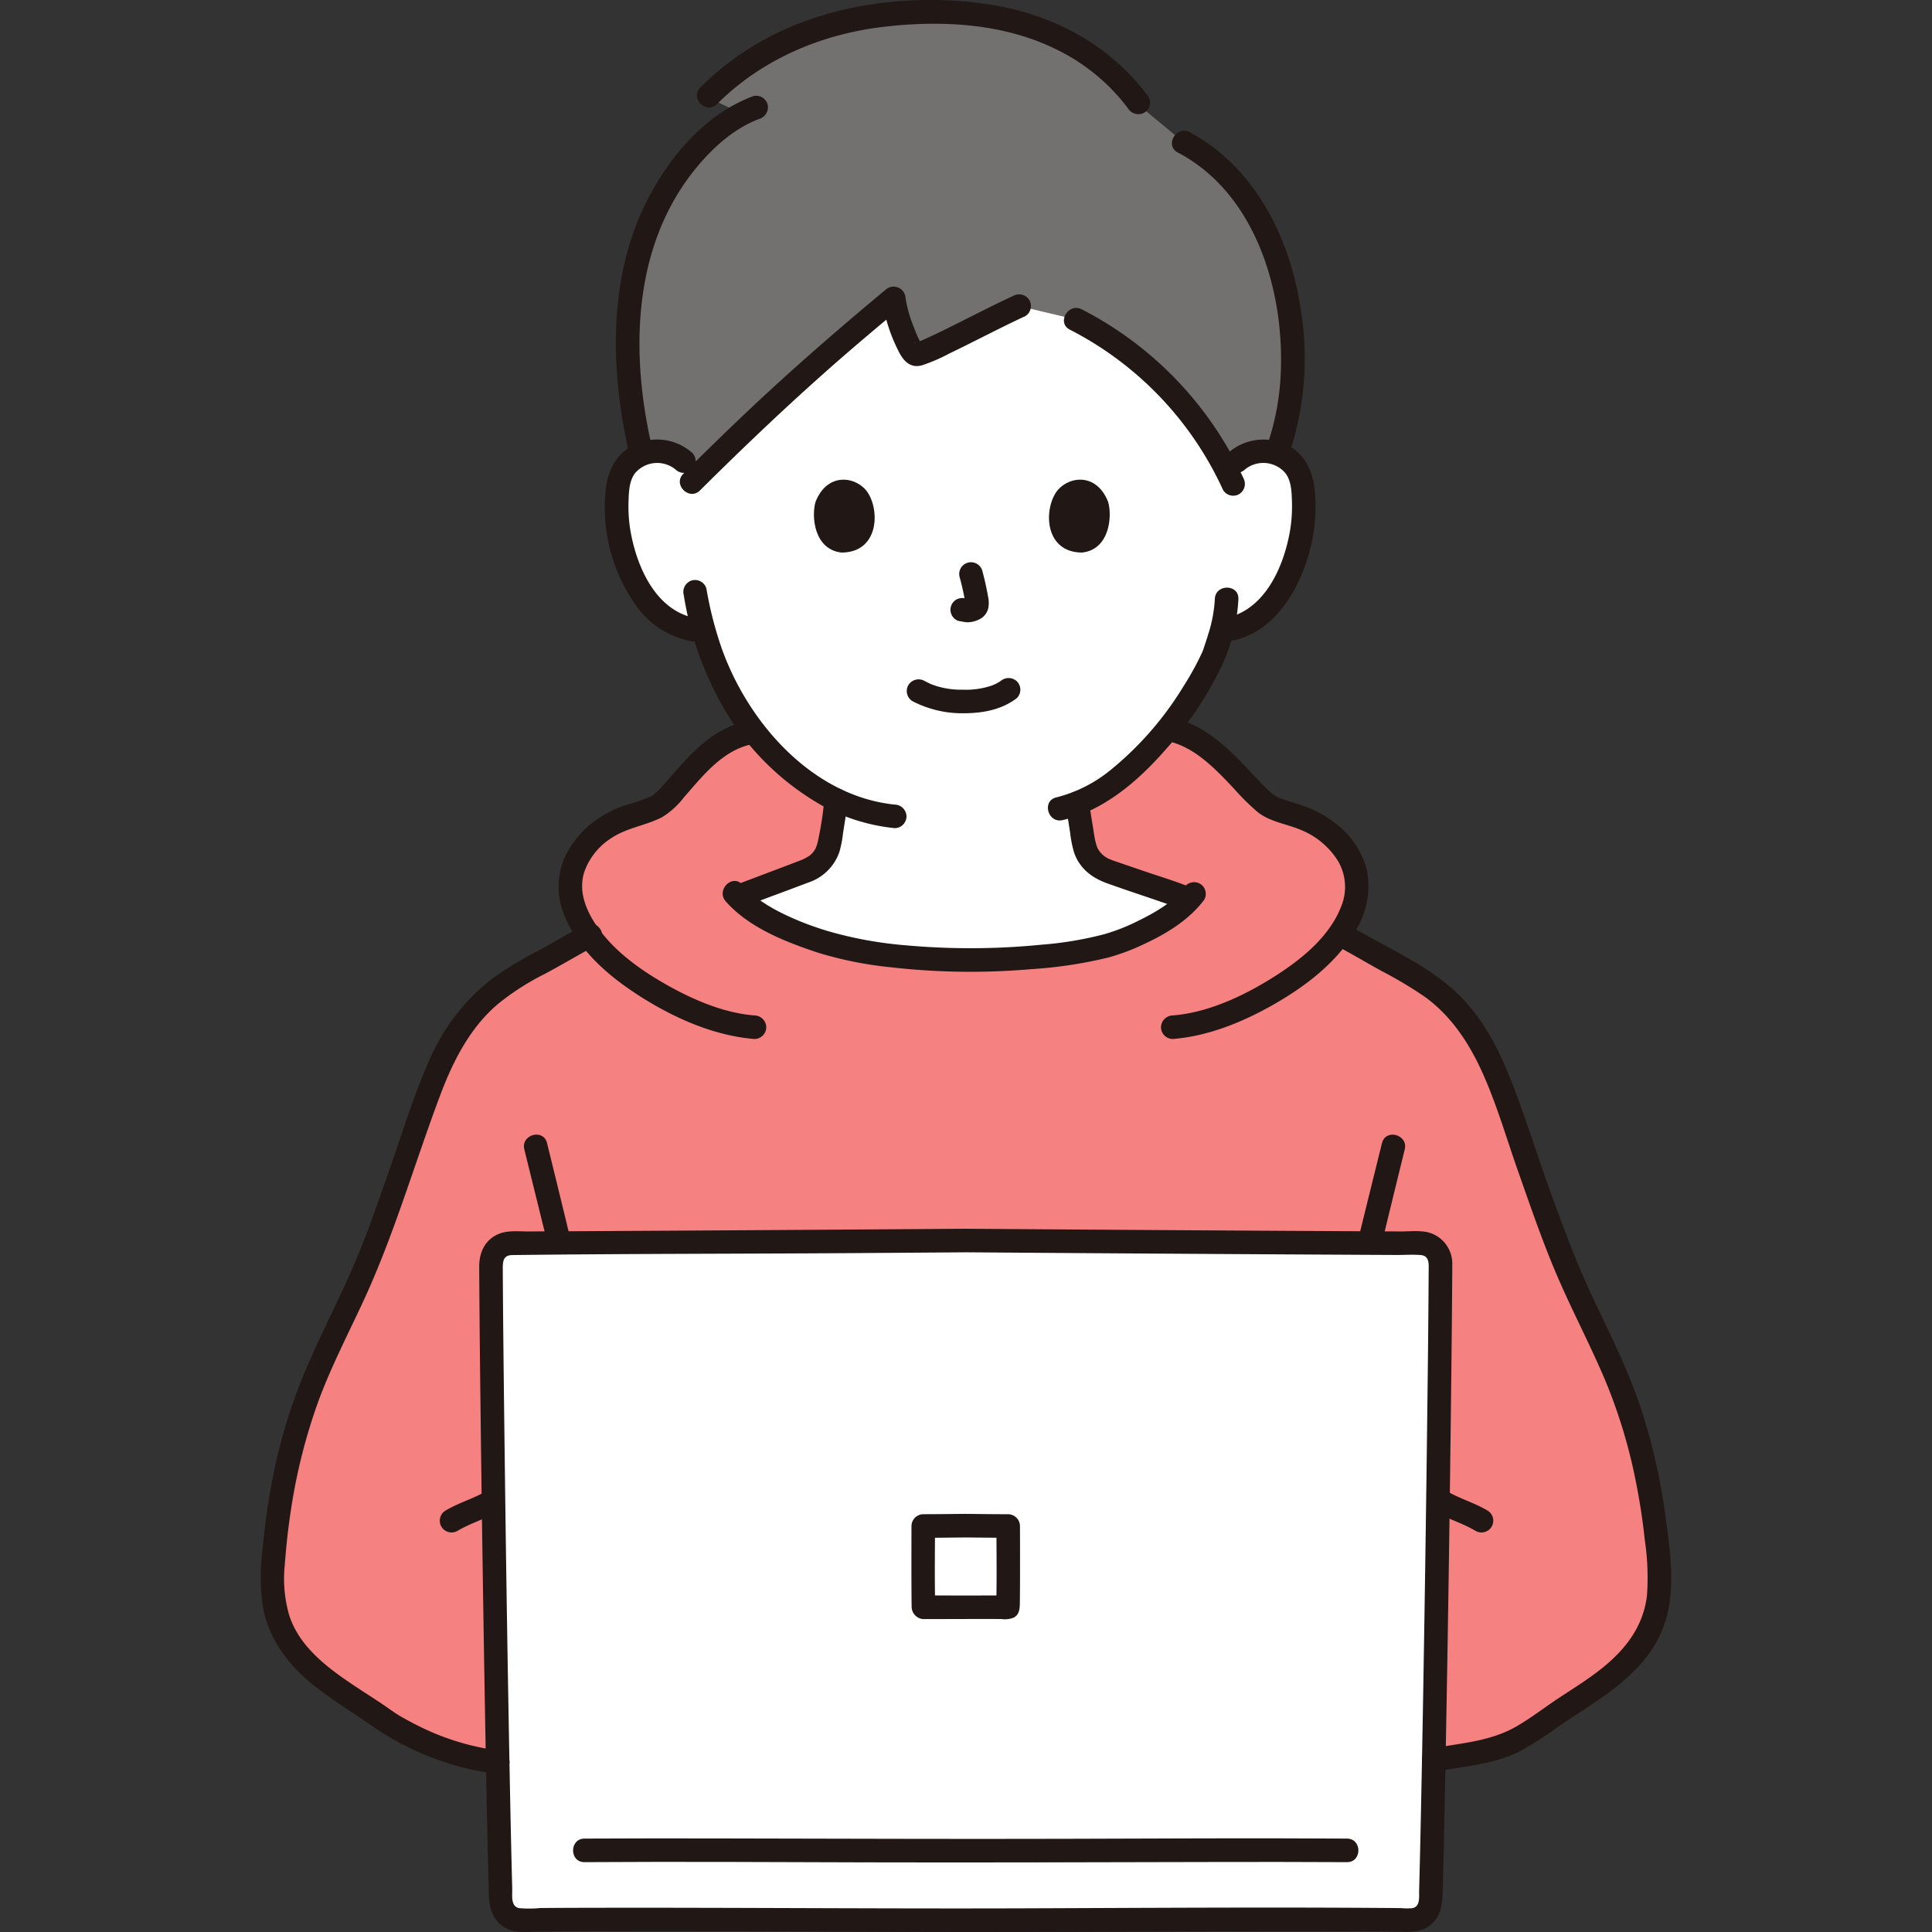 <svg viewBox="-53.13 0 393.653 393.653" xmlns="http://www.w3.org/2000/svg" fill="#000000"><rect x="-53.13" y="0" width="393.653" height="393.653" fill="#333333" stroke="none"/><g id="SVGRepo_bgCarrier" stroke-width="0"></g><g id="SVGRepo_tracerCarrier" stroke-linecap="round" stroke-linejoin="round"></g><g id="SVGRepo_iconCarrier"><defs><style>.a{fill:#f68181;}.b{fill:#ffffff;}.c{fill:#211715;}.d{fill:#727170;}</style></defs><path class="a" d="M239.01,358.6c8.871-1.667,13.211-.932,21.868-7.278,7.336-5.378,17.331-10.038,21.7-18.416a24.824,24.824,0,0,0,2.36-13.177,129.923,129.923,0,0,0-6.221-32.687c-3.763-11.155-10.6-22.652-14.66-33.7-2.969-8.083-5.917-16.176-8.661-24.339-2.987-8.885-6.3-18.07-13-24.625-3.694-3.614-8.212-6.215-12.815-8.608-3.692-2.178-7.091-4.032-9.831-5.491,2.1-2.945,3.675-6.336,3.619-9.919-.1-6.392-5.491-11.712-11.513-13.854-1.962-.7-4.018-1.143-5.9-2.025-4-1.872-11.448-14.24-20.929-15.87l-85.3.666c-9.482,1.63-15.244,13.332-19.245,15.2-1.886.882-3.942,1.327-5.9,2.025-6.023,2.142-11.413,7.462-11.513,13.854-.059,3.732,1.654,7.254,3.88,10.282-2.613,1.4-5.758,3.127-9.15,5.128-4.6,2.393-9.121,4.994-12.815,8.608-6.7,6.555-10.011,15.74-13,24.625-2.744,8.163-5.692,16.256-8.661,24.339-4.058,11.05-10.9,22.547-14.66,33.7a129.967,129.967,0,0,0-6.221,32.687,24.824,24.824,0,0,0,2.36,13.177c4.365,8.378,14.36,13.038,21.7,18.416a54.156,54.156,0,0,0,21.8,7.717"></path><path class="b" d="M198.818,93.973a8.391,8.391,0,0,1,6.713-1.964,7.924,7.924,0,0,1,5.7,3.787A11.2,11.2,0,0,1,212.4,100.3a33.567,33.567,0,0,1-3.422,17.791,21.343,21.343,0,0,1-5.517,7.24,14.131,14.131,0,0,1-6.577,2.965l-1.121.172c-.546,2.025-1.152,3.725-1.449,4.627-2,5.423-13.576,24.768-27.887,30.535.19,1.686.38,2.925.689,4.694.68,3.88.47,7.35,5.87,9.3.35.13,15.19,5.19,16,5.55l.206.091c-3.412,3.735-10.15,7.384-16.166,9.243,0,0-9.415,3.061-29.234,3.061s-30.356-4.025-30.356-4.025c-6.013-1.859-12.732-5.3-16.247-8.783.379-.156.605-.253.605-.253.661-.282,12.447-4.753,12.8-4.882,5.4-1.949,5.183-5.418,5.863-9.3q.472-2.7.772-5.408a49.258,49.258,0,0,1-16.053-13.06A57.114,57.114,0,0,1,90.3,128.627l-2.142-.329a14.136,14.136,0,0,1-6.577-2.965,21.327,21.327,0,0,1-5.516-7.24A33.558,33.558,0,0,1,72.642,100.3,11.2,11.2,0,0,1,73.815,95.8a7.924,7.924,0,0,1,5.7-3.787,8.391,8.391,0,0,1,6.713,1.964S75.585,39.806,143.733,39.806,198.818,93.973,198.818,93.973Z"></path><path class="c" d="M114.824,163.007a68.634,68.634,0,0,1-1.332,8.52c-.057.231-.119.461-.191.688-.05.159-.262.7-.075.277a6.784,6.784,0,0,1-.371.719c-.088.147-.516.672-.233.36a8.43,8.43,0,0,1-.624.63c-.039.035-.344.269-.074.069-.1.075-.207.146-.314.212a9.559,9.559,0,0,1-1.657.834c-2.93,1.119-5.866,2.221-8.8,3.339-1.334.509-2.685.988-4,1.541a2.48,2.48,0,0,0-1.676,2.952,2.415,2.415,0,0,0,2.952,1.677c3.158-1.327,6.41-2.461,9.612-3.676,1.165-.442,2.336-.87,3.5-1.321a10.007,10.007,0,0,0,6.358-6.24,23.179,23.179,0,0,0,.732-3.733c.35-2.282.734-4.552.993-6.848a2.415,2.415,0,0,0-2.4-2.4,2.456,2.456,0,0,0-2.4,2.4Z"></path><path class="c" d="M164.026,163.626c.236,2.048.585,4.072.9,6.108a23.06,23.06,0,0,0,.786,3.952c1.1,3.223,3.565,5.144,6.7,6.277,3.644,1.317,7.336,2.514,11,3.781q1.61.556,3.216,1.12c.362.128.724.255,1.085.386.269.1,1.133.457.063,0a2.482,2.482,0,0,0,3.284-.861,2.418,2.418,0,0,0-.861-3.284c-3.4-1.456-7-2.5-10.492-3.7l-5.288-1.814c-.409-.141-.83-.27-1.227-.443a4.9,4.9,0,0,1-2.579-2.132c-.075-.136-.146-.276-.21-.417.139.306-.017-.05-.059-.184-.093-.3-.186-.6-.26-.905-.164-.672-.272-1.357-.375-2.041-.295-1.947-.657-3.882-.882-5.838a2.473,2.473,0,0,0-2.4-2.4,2.415,2.415,0,0,0-2.4,2.4Z"></path><path class="c" d="M228.457,232.9c-3.753,15.29-7.728,30.576-10.689,46.045-.517,2.7-1,5.413-1.3,8.146-.289,2.583-.221,5.2-.251,7.8-.068,5.971-.059,11.942-.029,17.914.041,8.075.1,16.151.1,24.226,0,3.089,4.8,3.094,4.8,0,0-13.158-.2-26.317-.094-39.474.023-2.915-.018-5.848.129-8.759.023-.453.064-.906.11-1.357.055-.535.113-1,.149-1.251.187-1.343.415-2.681.656-4.016,1.315-7.3,3-14.533,4.7-21.751,2.057-8.763,4.211-17.5,6.356-26.247.737-3-3.891-4.279-4.628-1.276Z"></path><path class="c" d="M239.152,307.916c2.664,1.581,5.7,2.413,8.367,4a2.4,2.4,0,0,0,2.423-4.145c-2.666-1.586-5.7-2.419-8.368-4a2.4,2.4,0,0,0-2.422,4.145Z"></path><path class="c" d="M46.038,303.771c-2.664,1.581-5.7,2.414-8.368,4a2.4,2.4,0,1,0,2.423,4.145c2.666-1.587,5.7-2.419,8.367-4a2.4,2.4,0,0,0-2.422-4.145Z"></path><path class="c" d="M53.7,234.18c3.723,15.169,7.654,30.334,10.618,45.675.285,1.477.558,2.957.8,4.442.2,1.224.318,2,.428,3.033.277,2.623.2,5.29.228,7.924.065,5.911.055,11.822.025,17.733-.041,8.016-.1,16.032-.1,24.048,0,3.089,4.8,3.094,4.8,0,0-13.275.2-26.551.091-39.827-.024-2.858.036-5.743-.137-8.6a64.453,64.453,0,0,0-1.014-7.369c-1.306-7.34-3-14.613-4.7-21.869-2.072-8.838-4.245-17.653-6.408-26.469-.736-3-5.366-1.728-4.629,1.276Z"></path><path class="b" d="M143.641,252.762c-39.487.286-78.782.516-92.735.563a4.01,4.01,0,0,0-4,4.029c.081,22.669,1.174,101.122,2.007,129.958a4.017,4.017,0,0,0,4.086,3.9c12.609-.194,51.663-.074,90.641.059,38.977-.133,78.031-.253,90.641-.059a4.015,4.015,0,0,0,4.085-3.9c.833-28.836,1.927-107.289,2.008-129.958a4.012,4.012,0,0,0-4-4.029C222.423,253.278,183.127,253.048,143.641,252.762Z"></path><path class="b" d="M143.641,310.857c-4.045.039-7.914.069-8.653.069-.007,1.89-.041,13.406.041,16.579h0c.342-.043,4.481-.026,8.611-.008,4.129-.018,8.268-.035,8.61.008h0c.082-3.173.048-14.689.041-16.579C151.554,310.926,147.685,310.9,143.641,310.857Z"></path><path class="c" d="M143.641,250.362q-41.394.3-82.788.52l-6.34.029c-1.908.008-4.083-.248-5.883.453-2.887,1.125-4.133,3.774-4.12,6.731q.009,2.028.023,4.056.081,11.677.232,23.355.367,31.124.91,62.246.243,13.923.544,27.844.12,5.295.263,10.59c.086,3.088,1.13,5.851,4.246,7.023,1.737.654,3.8.38,5.623.363,25.287-.227,50.581-.024,75.868.06,28.8.095,57.608-.168,86.412-.116,4.239.008,8.477.02,12.716.06,2.047.02,4.2.274,6.075-.747,2.7-1.474,3.307-4.1,3.385-6.932.22-7.935.382-15.872.536-23.809q.606-31.2,1-62.4.182-13.722.323-27.446.051-5.229.089-10.459c.009-1.329.027-2.659.022-3.989a6.6,6.6,0,0,0-4.746-6.651c-1.771-.486-3.883-.226-5.71-.234q-3.23-.013-6.458-.03-8.048-.039-16.1-.086-21.425-.123-42.849-.268-11.637-.078-23.273-.163c-3.09-.022-3.093,4.778,0,4.8q40.82.3,81.64.514l6.1.029c1.643.007,3.355-.121,4.992.02,1.818.156,1.6,1.921,1.592,3.308q-.011,2.031-.025,4.063-.086,11.637-.236,23.272-.361,30.375-.888,60.748-.239,13.68-.531,27.357-.119,5.37-.261,10.739c-.034,1.268.276,3.289-1.4,3.59a12.842,12.842,0,0,1-2.286-.016q-1.248-.014-2.5-.023c-24.925-.193-49.856-.013-74.781.069-28.263.093-56.526-.157-84.788-.118-4.427.006-8.854.016-13.28.053a22.757,22.757,0,0,1-4.366.019c-1.742-.349-1.349-2.644-1.384-3.973-.214-7.963-.376-15.928-.53-23.893Q50.13,330.464,49.747,300q-.177-13.392-.317-26.786-.054-5.251-.093-10.5-.015-2-.024-4c-.008-1.583,0-2.966,1.952-2.99,23.193-.284,46.4-.246,69.589-.4q11.394-.076,22.787-.159C146.728,255.14,146.735,250.34,143.641,250.362Z"></path><path class="c" d="M65.953,379.421c19.134-.119,38.27-.017,57.4.042,23.359.072,46.716-.038,70.075-.072,9.3-.014,18.6-.028,27.9.03,3.09.019,3.093-4.781,0-4.8-19.134-.119-38.27-.017-57.4.042-23.358.072-46.716-.038-70.074-.072-9.3-.014-18.6-.028-27.9.03-3.087.019-3.094,4.819,0,4.8Z"></path><path class="c" d="M143.641,308.457c-2.884.028-5.768.066-8.653.069a2.437,2.437,0,0,0-2.4,2.4q-.016,4.538-.012,9.076c0,1.777.006,3.554.022,5.331,0,.639,0,1.28.025,1.918a2.533,2.533,0,0,0,2.708,2.642c5.184,0,10.369-.036,15.553-.012a4.986,4.986,0,0,0,2.579-.3c1.174-.686,1.192-1.929,1.209-3.119.023-1.664.027-3.328.031-4.992q.012-5.271-.01-10.541a2.436,2.436,0,0,0-2.4-2.4c-2.884,0-5.768-.041-8.652-.069a2.4,2.4,0,0,0,0,4.8c2.884.028,5.768.066,8.652.069l-2.4-2.4c.022,5.524.1,11.057-.041,16.579l.328-1.211h0l2.072-1.189c-.95-.087-1.932-.027-2.885-.027-1.908,0-3.817.019-5.725.019-1.864,0-3.727-.017-5.591-.019-1,0-2.025-.065-3.02.027L137.1,326.3h0l.327,1.211c-.137-5.522-.062-11.055-.041-16.579l-2.4,2.4c2.885,0,5.769-.041,8.653-.069a2.4,2.4,0,1,0,0-4.8Z"></path><path class="c" d="M48.285,356.642c-.67-.082-1.779-.251-2.792-.442q-1.964-.371-3.894-.9a50.98,50.98,0,0,1-8.222-3.032c-1.646-.773-3.257-1.619-4.834-2.524-1.4-.806-2.693-1.812-4.041-2.709-2.462-1.638-4.971-3.2-7.4-4.895-4.765-3.317-9.518-7.365-11.324-13.089a26.964,26.964,0,0,1-.88-10.264c.278-3.7.676-7.4,1.244-11.068A115.113,115.113,0,0,1,11.7,285.614c2.564-6.968,5.985-13.584,9.114-20.307C27.173,251.639,31.3,237.142,36.6,223.064c2.589-6.875,5.992-13.585,11.654-18.437a52.107,52.107,0,0,1,9.6-6.18c3.551-1.886,7-3.967,10.549-5.865,2.725-1.457.3-5.6-2.423-4.145-3.231,1.728-6.375,3.611-9.592,5.362a73.531,73.531,0,0,0-9.2,5.584,41.953,41.953,0,0,0-12.868,16.7c-3.072,6.805-5.2,14-7.679,21.033-2.656,7.521-5.2,15.148-8.451,22.435-3.176,7.116-6.773,14.038-9.738,21.249a110.456,110.456,0,0,0-6.433,22.629C1.3,307.427.767,311.454.381,315.491A45.056,45.056,0,0,0,.362,326.93c1.081,6.87,5.211,12.319,10.545,16.552,2.5,1.98,5.133,3.756,7.8,5.493s5.26,3.711,8.038,5.269a57.733,57.733,0,0,0,17.89,6.662c1.211.217,2.429.386,3.649.536a2.413,2.413,0,0,0,2.4-2.4,2.46,2.46,0,0,0-2.4-2.4Z"></path><path class="c" d="M94.753,183.671c4.724,5.334,12.067,8.208,18.655,10.4a76.034,76.034,0,0,0,14.776,2.991,143.271,143.271,0,0,0,28.809.408,90.3,90.3,0,0,0,15.688-2.369,44.325,44.325,0,0,0,7.38-2.78c4.552-2.121,9.115-4.914,12.167-8.981a2.415,2.415,0,0,0-.861-3.284,2.457,2.457,0,0,0-3.283.861c-2.309,3.076-6.256,5.23-9.678,6.894a39.267,39.267,0,0,1-6.578,2.547,72.2,72.2,0,0,1-12.745,2.128,146.812,146.812,0,0,1-27.834.109,80.015,80.015,0,0,1-15.752-2.9c-1.876-.572-3.747-1.212-5.56-1.955-4.211-1.726-8.728-4.013-11.79-7.47-2.053-2.317-5.437,1.088-3.394,3.394Z"></path><path class="c" d="M99.081,146.964c-6.352,1.17-11.021,6.084-15.072,10.75-.841.969-1.672,1.948-2.557,2.877-.345.362-.7.719-1.07,1.053-.166.149-.333.295-.508.433.465-.367-.077.047-.21.116a37.12,37.12,0,0,1-5.31,1.854,22.876,22.876,0,0,0-5.244,2.506,19.219,19.219,0,0,0-7.408,8.691,15.23,15.23,0,0,0,.376,11.768c2.964,6.981,9.18,12.18,15.447,16.142C84.406,207.5,92.4,211.043,100.6,211.7a2.42,2.42,0,0,0,2.4-2.4,2.448,2.448,0,0,0-2.4-2.4c-6.3-.5-12.548-3.209-18.009-6.306-5.64-3.2-11.288-7.283-14.755-12.88-1.837-2.967-3-6.4-1.975-9.864A13.421,13.421,0,0,1,71.38,170.8c3.187-2.141,6.931-2.55,10.305-4.247a16.136,16.136,0,0,0,4.478-4.02c3.931-4.47,8-9.8,14.194-10.942a2.422,2.422,0,0,0,1.676-2.952,2.451,2.451,0,0,0-2.952-1.676Z"></path><path class="c" d="M184.382,150.926c5.71,1.053,10.012,5.638,13.836,9.677a49.578,49.578,0,0,0,4.865,4.826c2.645,2.112,6.054,2.429,9.076,3.764a15.956,15.956,0,0,1,7.293,6.168,10.441,10.441,0,0,1,.623,9.5c-2.44,6.141-8.181,10.721-13.6,14.15-6.117,3.871-13.367,7.307-20.648,7.887a2.461,2.461,0,0,0-2.4,2.4,2.419,2.419,0,0,0,2.4,2.4c7.333-.584,14.443-3.516,20.767-7.153,6.4-3.678,12.7-8.489,16.473-14.961a16.913,16.913,0,0,0,2.308-12.331,17.3,17.3,0,0,0-6.09-9.241,22.026,22.026,0,0,0-4.87-3.037c-2-.893-4.114-1.412-6.176-2.14a8.548,8.548,0,0,1-1.677-.763c-.168-.1-.522-.377-.159-.093-.209-.164-.411-.338-.611-.515-.915-.809-1.76-1.7-2.6-2.582-4.874-5.128-10.219-11.234-17.533-12.582a2.466,2.466,0,0,0-2.953,1.676,2.421,2.421,0,0,0,1.677,2.952Z"></path><path class="c" d="M239.648,360.918c5.666-1.051,11.351-1.4,16.62-3.942a69.341,69.341,0,0,0,8.42-5.4c2.6-1.75,5.266-3.4,7.843-5.188,5.22-3.617,10.3-7.879,12.85-13.854,3.149-7.373,1.917-15.607.873-23.3a122.288,122.288,0,0,0-5.3-23.034c-2.52-7.391-6.051-14.391-9.378-21.439-3.339-7.075-6.065-14.319-8.72-21.674-2.645-7.33-4.959-14.8-7.758-22.069-2.5-6.5-5.644-12.885-10.579-17.906-5.263-5.353-12.266-8.678-18.747-12.286q-2.183-1.215-4.386-2.39c-2.723-1.456-5.151,2.686-2.423,4.145,3.169,1.695,6.258,3.522,9.4,5.262a83.371,83.371,0,0,1,8.873,5.3c5.416,3.943,9.041,9.512,11.747,15.552,2.917,6.51,4.9,13.442,7.274,20.159,2.595,7.336,5.107,14.744,8.223,21.878,3.006,6.884,6.507,13.542,9.435,20.461a108.125,108.125,0,0,1,6.414,21.441q1.087,5.566,1.685,11.212a51.952,51.952,0,0,1,.441,11.142c-.707,6.425-4.467,11.209-9.395,15.1-2.562,2.021-5.335,3.769-8.067,5.548-3.023,1.967-5.887,4.227-9,6.046-5.45,3.187-11.556,3.482-17.626,4.607a2.421,2.421,0,0,0-1.676,2.952,2.452,2.452,0,0,0,2.952,1.677Z"></path><path class="d" d="M187.024,81.417A70.189,70.189,0,0,0,166.071,65.1l-11.535-2.736c-7.15,3.275-20.088,10.342-21.214,9.857-.776-.333-2.185-3.585-3.192-6.689a24.811,24.811,0,0,1-1.152-4.767A530.964,530.964,0,0,0,88.25,97.785c-.478-3.994-4.83-6.36-8.739-5.776a8.069,8.069,0,0,0-1.929.541c-4.338-17.946-3.26-33.136.373-43.8,3.294-9.673,10.733-20.69,20.124-25.566-3.181-1.507-6.814-3.244-6.814-3.244,14.118-14.208,32.688-17.463,48.806-16.97,17.21.526,30.655,7.3,38.722,18.351L188.07,29c7.6,3.938,14.735,12.049,18.438,22.4,5.269,14.732,4.657,30.259.487,40.963a8.283,8.283,0,0,0-1.464-.36c-3.457-.517-7.261,1.275-8.4,4.467A70.015,70.015,0,0,0,187.024,81.417Z"></path><path class="c" d="M186.858,31.074C202.6,39.347,208.5,59.032,207.842,75.72a51.708,51.708,0,0,1-2.423,13.951c-.956,2.945,3.678,4.207,4.629,1.276a61.549,61.549,0,0,0,1.767-28.409c-1.543-9.813-5.208-19.3-11.738-26.874a37.4,37.4,0,0,0-10.8-8.735c-2.732-1.435-5.161,2.706-2.423,4.145Z"></path><path class="c" d="M100.317,19.6C90.251,23.367,82.779,32.45,78.206,41.9c-4.477,9.254-6.05,19.6-5.832,29.818a101.738,101.738,0,0,0,2.863,21.34c.715,3,5.345,1.732,4.629-1.276-4.635-19.466-4.329-41.8,9.107-57.871,3.4-4.071,7.585-7.8,12.62-9.69a2.467,2.467,0,0,0,1.676-2.953,2.419,2.419,0,0,0-2.952-1.676Z"></path><path class="c" d="M180.865,19.681C173.225,9.305,161.619,3.028,148.992,1c-12.918-2.074-27.112-.979-39.34,3.79A58.2,58.2,0,0,0,89.568,17.814c-2.188,2.185,1.2,5.58,3.394,3.394C102.023,12.16,114.008,7.029,126.64,5.5c12.034-1.458,24.988-.782,35.955,4.811A40.04,40.04,0,0,1,176.72,22.1a2.474,2.474,0,0,0,3.284.861,2.418,2.418,0,0,0,.861-3.284Z"></path><path class="c" d="M153.324,60.291c-5.521,2.538-10.864,5.442-16.359,8.036-.568.268-1.137.533-1.712.788-.2.089-.4.178-.6.264.52-.221-.22.086-.315.122-.318.123-.645.216-.964.332-.082.03-.231.023-.3.072.6-.408,1.089.457,1.725.457q-.24-.262-.013,0c-.075-.11-.145-.224-.212-.34-.174-.331-.362-.654-.526-.992a26.417,26.417,0,0,1-1.014-2.45,26.657,26.657,0,0,1-1.649-5.819,2.437,2.437,0,0,0-4.1-1.7c-10.587,8.8-20.938,17.835-30.868,27.372q-5.207,5-10.318,10.1c-2.2,2.179,1.2,5.573,3.394,3.394,10.3-10.23,20.832-20.207,31.874-29.64q4.624-3.949,9.312-7.828l-4.1-1.7a33.254,33.254,0,0,0,3.24,10.527c1,2.111,2.422,3.852,4.944,3.137a34.663,34.663,0,0,0,5.381-2.316c2.476-1.187,4.926-2.429,7.38-3.66,2.727-1.368,5.452-2.742,8.224-4.016a2.419,2.419,0,0,0,.861-3.284,2.456,2.456,0,0,0-3.284-.861Z"></path><path class="c" d="M164.86,67.171a68.751,68.751,0,0,1,31.207,32.651,2.418,2.418,0,0,0,3.283.861,2.457,2.457,0,0,0,.861-3.284,72.91,72.91,0,0,0-32.928-34.372c-2.746-1.4-5.178,2.738-2.423,4.144Z"></path><path class="c" d="M200.515,95.67a5.916,5.916,0,0,1,8.257.731c1.207,1.542,1.274,3.817,1.333,5.68a30.05,30.05,0,0,1-.381,6.022c-1.276,7.419-5.21,16.469-13.478,17.881a2.419,2.419,0,0,0-1.676,2.952,2.455,2.455,0,0,0,2.952,1.676c8.411-1.436,13.415-9.321,15.782-16.887a35.4,35.4,0,0,0,1.561-12.534c-.243-4.155-1.444-8.077-5.264-10.262a10.891,10.891,0,0,0-12.48,1.347,2.421,2.421,0,0,0,0,3.394,2.448,2.448,0,0,0,3.394,0Z"></path><path class="c" d="M194.4,122.052a28.567,28.567,0,0,1-1.376,7.266c-.259.858-.542,1.708-.827,2.558-.077.231-.151.464-.236.692-.035.1-.079.191-.112.288-.172.5.14-.31.03-.069a58.416,58.416,0,0,1-3.746,6.854,66.68,66.68,0,0,1-15.018,17.284,28.47,28.47,0,0,1-11.011,5.548c-3.009.691-1.736,5.32,1.276,4.628,8.36-1.918,15.359-7.942,20.875-14.243a72.407,72.407,0,0,0,11.585-17.236,36.54,36.54,0,0,0,3.36-13.57c.1-3.09-4.7-3.086-4.8,0Z"></path><path class="c" d="M87.921,92.276A10.846,10.846,0,0,0,77.035,90.2c-4.108,1.594-6.178,5.011-6.7,9.264a34.387,34.387,0,0,0,6.008,23.74,17.843,17.843,0,0,0,11.178,7.413,2.47,2.47,0,0,0,2.952-1.676,2.419,2.419,0,0,0-1.676-2.952c-8.268-1.412-12.2-10.461-13.478-17.881a30.124,30.124,0,0,1-.381-6.022c.058-1.872.133-4.128,1.333-5.68a5.913,5.913,0,0,1,8.257-.731,2.461,2.461,0,0,0,3.394,0,2.421,2.421,0,0,0,0-3.394Z"></path><path class="c" d="M86.182,121.213a67.35,67.35,0,0,0,8.587,23.813,53.745,53.745,0,0,0,20.194,19.44,39.123,39.123,0,0,0,14.21,4.274,2.417,2.417,0,0,0,2.4-2.4,2.454,2.454,0,0,0-2.4-2.4c-16.916-1.749-30.075-16.921-35.367-32.166a75.235,75.235,0,0,1-3-11.837,2.419,2.419,0,0,0-2.952-1.676,2.454,2.454,0,0,0-1.676,2.952Z"></path><path class="c" d="M132.805,142.876a22.063,22.063,0,0,0,10.626,2.451c3.768-.024,7.619-.748,10.642-3.1a2.413,2.413,0,0,0,0-3.394,2.46,2.46,0,0,0-3.394,0c.7-.548.067-.067-.113.049-.217.139-.442.268-.67.388-.145.076-.915.412-.345.184-.3.122-.612.235-.924.336a16.418,16.418,0,0,1-5.544.74,17.09,17.09,0,0,1-5.29-.712c-.339-.1-.669-.222-1-.337-.108-.038-.213-.093-.323-.126.582.175.133.06-.012-.008-.414-.195-.822-.4-1.228-.613a2.452,2.452,0,0,0-3.283.861,2.427,2.427,0,0,0,.861,3.284Z"></path><path class="c" d="M142.4,117.6a51.04,51.04,0,0,1,1.2,5.476l-.085-.638a3.287,3.287,0,0,1,.02.755l.086-.638a1.875,1.875,0,0,1-.083.34l.242-.573a1.4,1.4,0,0,1-.12.218l.375-.485a1.146,1.146,0,0,1-.179.176l.486-.375a3.6,3.6,0,0,1-.434.229l.574-.242a3.176,3.176,0,0,1-.731.214l.638-.086a2.97,2.97,0,0,1-.686,0l.638.085c-.259-.036-.513-.1-.772-.134a2.655,2.655,0,0,0-1.849.242,2.4,2.4,0,0,0-.861,3.284,2.3,2.3,0,0,0,1.434,1.1c.553.074,1.089.216,1.651.241a5.2,5.2,0,0,0,2.387-.561A3.36,3.36,0,0,0,148.215,124a5.753,5.753,0,0,0-.026-2.44c-.3-1.764-.706-3.512-1.16-5.243A2.4,2.4,0,1,0,142.4,117.6Z"></path><path class="c" d="M113.058,102.2c-.914,2.972-.318,9.807,5.311,10.388,7.44-.044,7.835-8.308,5.331-12.193C121.649,97.212,115.62,95.889,113.058,102.2Z"></path><path class="c" d="M172.636,102.2c.915,2.971.319,9.806-5.31,10.387-7.44-.044-7.836-8.308-5.332-12.194C164.045,97.212,170.074,95.889,172.636,102.2Z"></path></g></svg>